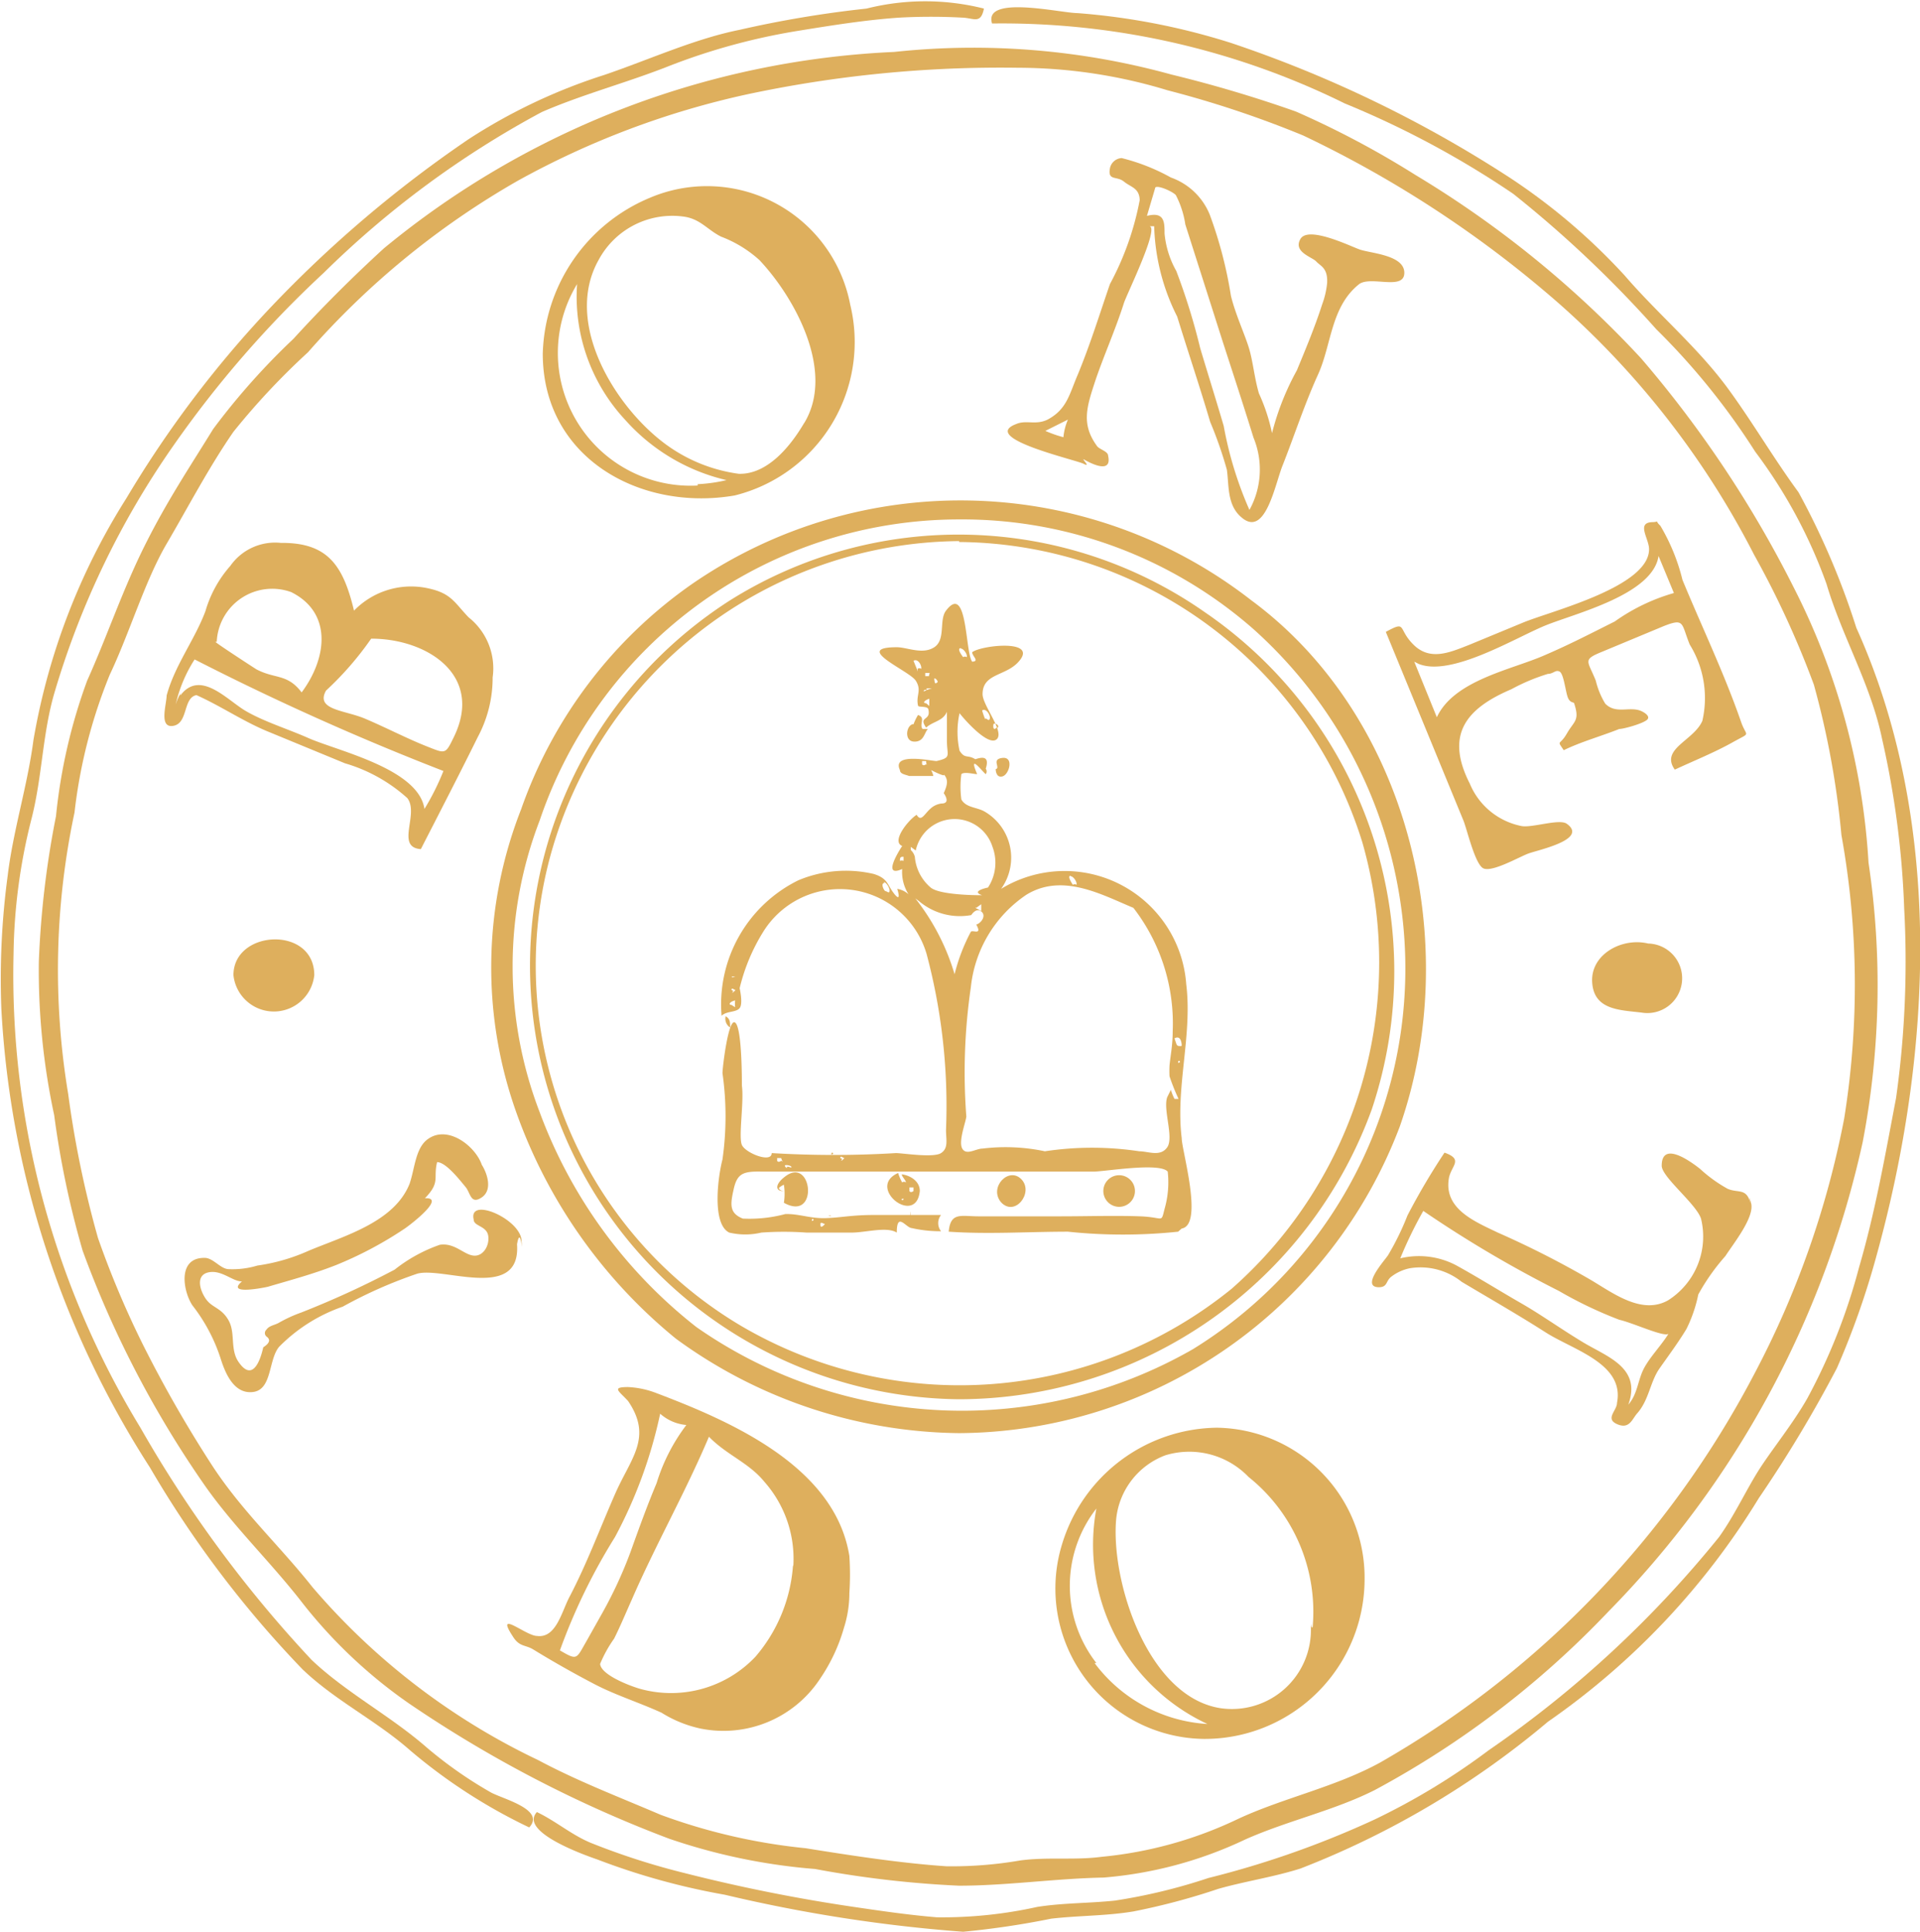 <svg id="Layer_1" data-name="Layer 1" xmlns="http://www.w3.org/2000/svg" viewBox="0 0 42.52 42.78"><defs><style>.cls-1,.cls-2{fill:#deaf5d;}.cls-2{fill-rule:evenodd;}</style></defs><title>Bone_Idol_Roundel</title><path class="cls-1" d="M24.16,45.48a33.7,33.7,0,0,1-5.28-.82,15.31,15.31,0,0,1-2.82-.78c-.32-.11-1.74-.62-1.34-1.05.42.2.76.5,1.19.68a15.73,15.73,0,0,0,2.08.67,37.13,37.13,0,0,0,3.75.75c.61.09,1.23.18,1.84.23a9.73,9.73,0,0,0,2.22-.23c.57-.09,1.15-.08,1.72-.14a12.48,12.48,0,0,0,2.07-.5A20.69,20.69,0,0,0,33.26,43a15,15,0,0,0,2.54-1.54,24.1,24.1,0,0,0,5.1-4.72c.33-.46.58-1,.86-1.45s.78-1.06,1.1-1.63A13.07,13.07,0,0,0,44,30.77c.36-1.23.58-2.49.82-3.75A21.71,21.71,0,0,0,45,22.83a20,20,0,0,0-.49-3.76c-.25-1.21-.88-2.25-1.23-3.43a11.08,11.08,0,0,0-1.58-2.93A15.45,15.45,0,0,0,39.51,10a25.5,25.5,0,0,0-3.17-3,20.5,20.5,0,0,0-3.73-2A17.14,17.14,0,0,0,24.8,3.23C24.6,2.59,26.33,3,26.69,3a15,15,0,0,1,3.4.66,27.14,27.14,0,0,1,6.2,3,13.59,13.59,0,0,1,2.52,2.15c.74.86,1.63,1.6,2.3,2.52.54.74,1,1.53,1.55,2.28a16.88,16.88,0,0,1,1.28,3c1.94,4.29,1.68,9.44.45,13.89a18.06,18.06,0,0,1-.88,2.5,28.89,28.89,0,0,1-1.73,2.88,16.46,16.46,0,0,1-4.67,4.95,19.37,19.37,0,0,1-5.48,3.25c-.6.19-1.22.28-1.82.45a14.85,14.85,0,0,1-1.88.5c-.6.1-1.21.09-1.82.16A18.72,18.72,0,0,1,24.16,45.48Z" transform="translate(-2.83 -2.71)"/><path class="cls-1" d="M14.55,43.17a12.09,12.09,0,0,1-2.63-1.7c-.76-.67-1.67-1.11-2.39-1.8A23.45,23.45,0,0,1,6.15,35.2,20.79,20.79,0,0,1,2.86,25.05,17.12,17.12,0,0,1,3,22.1c.12-1,.44-2,.57-3a14.61,14.61,0,0,1,2.06-5.36,24,24,0,0,1,3.17-4.2,26.83,26.83,0,0,1,4.41-3.75,12.44,12.44,0,0,1,3-1.42c1-.34,2-.8,3-1a24.22,24.22,0,0,1,2.81-.47,5.32,5.32,0,0,1,2.6,0c-.07.35-.22.21-.48.2a12.89,12.89,0,0,0-1.39,0c-.74.05-1.49.17-2.23.29a14,14,0,0,0-2.92.8c-.92.36-1.87.61-2.77,1A21.05,21.05,0,0,0,10,8.75a23.81,23.81,0,0,0-3.36,3.87A18.82,18.82,0,0,0,4.05,18c-.28.92-.28,1.89-.52,2.83a12.68,12.68,0,0,0-.4,3A19.26,19.26,0,0,0,5.94,34.32a27.28,27.28,0,0,0,3.79,5.14c.77.73,1.75,1.24,2.55,1.94a9.28,9.28,0,0,0,1.43,1C14,42.55,14.91,42.78,14.55,43.17Z" transform="translate(-2.83 -2.71)"/><path class="cls-1" d="M29.58,9.53s0,0,0,0Z" transform="translate(-2.83 -2.71)"/><path class="cls-1" d="M14.38,30.19c0-.48-1.18-1-1.06-.48,0,.15.28.14.32.35s-.1.47-.32.45-.42-.29-.75-.24a3.41,3.41,0,0,0-1,.55,20.31,20.31,0,0,1-2.07.95A3.07,3.07,0,0,0,9,32c-.09.05-.21.06-.27.15a.1.1,0,0,0,0,.15c.1.07.07.15-.07.24-.06.27-.23.79-.55.32-.19-.28-.06-.64-.22-.92s-.36-.27-.5-.47-.23-.53.06-.59.54.21.74.2c-.38.32.53.13.57.12.51-.15,1-.28,1.51-.48a8.38,8.38,0,0,0,1.51-.8c.11-.07.95-.71.46-.68.35-.36.18-.44.27-.8.2,0,.52.42.63.55s.11.4.36.23.11-.55,0-.72c-.14-.41-.74-.88-1.18-.58-.29.19-.3.65-.42,1-.34.85-1.44,1.15-2.23,1.48a4.19,4.19,0,0,1-1.14.33,1.91,1.91,0,0,1-.63.08c-.19,0-.35-.26-.55-.25-.59,0-.47.73-.26,1.05a3.81,3.81,0,0,1,.62,1.16c.1.32.29.81.72.76s.34-.71.58-1a3.65,3.65,0,0,1,1.41-.89,10.1,10.1,0,0,1,1.65-.73c.57-.16,2.3.62,2.21-.65C14.36,29.79,14.41,30.61,14.38,30.19Z" transform="translate(-2.83 -2.71)"/><path class="cls-1" d="M21.64,37.16c-.32-2-2.67-3-4.31-3.62a2,2,0,0,0-.59-.12c-.38,0-.2.09,0,.31.55.81.06,1.26-.29,2.06s-.62,1.53-1,2.26c-.18.33-.3.94-.73.88-.24,0-.93-.6-.54,0,.15.25.28.19.46.3.44.27.9.53,1.36.77s1,.41,1.48.63a2.69,2.69,0,0,0,.86.35,2.56,2.56,0,0,0,2.65-1.1,3.9,3.9,0,0,0,.53-1.13,2.53,2.53,0,0,0,.12-.77A6.15,6.15,0,0,0,21.64,37.16Zm-6.41,2.09a13.19,13.19,0,0,1,1.22-2.51,10.32,10.32,0,0,0,1-2.73,1,1,0,0,0,.58.25,4.14,4.14,0,0,0-.66,1.29c-.21.5-.39,1-.58,1.53a9.56,9.56,0,0,1-.62,1.34l-.36.64C15.59,39.44,15.62,39.48,15.23,39.25Zm5.16-1.86a3.47,3.47,0,0,1-.83,2A2.57,2.57,0,0,1,17,40.1c-.24-.07-.86-.31-.88-.55a2.82,2.82,0,0,1,.31-.56c.14-.28.26-.57.39-.86.53-1.22,1.19-2.38,1.71-3.61.4.41.88.57,1.23,1a2.57,2.57,0,0,1,.64,1.84C20.38,37.45,20.41,37.25,20.39,37.39Z" transform="translate(-2.83 -2.71)"/><path class="cls-1" d="M33.05,37.69a3.32,3.32,0,0,0-3.27-3.37,3.63,3.63,0,0,0-3.43,2.58,3.33,3.33,0,0,0,3.14,4.31A3.54,3.54,0,0,0,33.05,37.69Zm-5.94,1.84a2.78,2.78,0,0,1,0-3.42,4.38,4.38,0,0,0,2.46,4.77,3.37,3.37,0,0,1-2.5-1.35Zm4.75-.8a1.75,1.75,0,0,1-2,1.8c-1.62-.25-2.44-2.83-2.31-4.2a1.69,1.69,0,0,1,1.09-1.4,1.82,1.82,0,0,1,1.84.48,3.82,3.82,0,0,1,1.42,3.32C31.85,38.8,31.88,38.55,31.86,38.73Z" transform="translate(-2.83 -2.71)"/><path class="cls-1" d="M41.59,29.33c-.09-.32-.27-.2-.5-.3a3.13,3.13,0,0,1-.61-.44c-.19-.15-.85-.64-.85-.07,0,.25.76.84.87,1.17a1.67,1.67,0,0,1-.73,1.81c-.57.32-1.19-.14-1.69-.44A20.64,20.64,0,0,0,36,30c-.52-.25-1.21-.53-1.08-1.22.06-.27.32-.4-.1-.55A14.89,14.89,0,0,0,34,29.62a6,6,0,0,1-.43.88c-.07.11-.61.7-.21.71.21,0,.15-.14.29-.24a1,1,0,0,1,.4-.18,1.46,1.46,0,0,1,1.15.3c.62.37,1.25.73,1.86,1.12s1.75.69,1.58,1.56c0,.17-.27.35,0,.47s.33-.1.44-.23c.27-.3.29-.7.5-1s.42-.58.6-.88a3.11,3.11,0,0,0,.26-.76,4.65,4.65,0,0,1,.6-.85c.18-.28.65-.86.57-1.17S41.62,29.46,41.59,29.33Zm-1.81,2.91c-.16.26-.4.5-.54.76s-.14.57-.35.81c.3-.82-.47-1.06-1-1.38s-.91-.6-1.38-.87-1-.6-1.44-.84a1.77,1.77,0,0,0-1.23-.15,9.26,9.26,0,0,1,.51-1.05,26.2,26.2,0,0,0,3,1.77,9.16,9.16,0,0,0,1.34.64C39,32,39.68,32.32,39.78,32.24Z" transform="translate(-2.83 -2.71)"/><path class="cls-1" d="M33.52,16.7l1,2.43.72,1.75c.08.2.25.94.43,1.05s.79-.24,1-.32,1.34-.31.86-.66c-.16-.12-.76.09-1,.05a1.57,1.57,0,0,1-1.15-.94c-.55-1.08-.09-1.66.92-2.09a4.36,4.36,0,0,1,.81-.34c.12,0,.17-.1.26-.05s.13.44.18.57.13.1.14.13c.13.39,0,.39-.16.67s-.23.13-.07.37c.39-.19.83-.31,1.23-.47.1,0,.57-.13.63-.22s-.15-.19-.21-.2c-.24-.06-.51.08-.73-.14a1.77,1.77,0,0,1-.21-.51c-.18-.45-.3-.46.14-.64l1.37-.57c.46-.18.38-.06.57.41a2.25,2.25,0,0,1,.28,1.69c-.19.44-.94.62-.61,1.08.43-.2.88-.38,1.29-.61s.3-.1.18-.44c-.37-1.07-.87-2.11-1.3-3.15a4.39,4.39,0,0,0-.49-1.2c-.14-.13,0-.09-.16-.08-.39,0-.09.36-.09.6,0,.83-2.14,1.36-2.78,1.62l-1.21.5c-.41.16-.85.36-1.22,0S34,16.44,33.52,16.7Zm.73.71c.72.29,2.14-.58,2.8-.85s2.38-.68,2.51-1.54l.34.82a4.28,4.28,0,0,0-1.31.63c-.52.26-1,.51-1.56.75-.73.32-2,.55-2.38,1.37l-.5-1.23Z" transform="translate(-2.83 -2.71)"/><path class="cls-1" d="M26.83,12.88c.19.11.63.32.54-.08,0-.1-.2-.14-.25-.22-.34-.47-.23-.84-.05-1.39s.46-1.17.65-1.77c.06-.19.78-1.65.57-1.7h.1a4.72,4.72,0,0,0,.51,2c.24.78.5,1.55.73,2.33A8.92,8.92,0,0,1,30,13.11c.05.35,0,.79.33,1.06.53.45.74-.76.91-1.17.26-.66.48-1.34.78-2s.28-1.5.91-2c.26-.19,1,.15,1-.25s-.76-.43-1-.52S31.8,7.71,31.63,8s.26.4.35.5.26.14.24.48a1.89,1.89,0,0,1-.11.47c-.16.5-.37,1-.56,1.46A5.82,5.82,0,0,0,31,12.3a4.12,4.12,0,0,0-.29-.88c-.1-.34-.13-.7-.22-1s-.3-.75-.4-1.16a9.35,9.35,0,0,0-.47-1.8,1.45,1.45,0,0,0-.86-.82,4.42,4.42,0,0,0-1.09-.43.28.28,0,0,0-.26.23c-.05.28.15.16.31.29s.34.14.35.41A6.4,6.4,0,0,1,27.41,9c-.23.67-.43,1.32-.71,2-.19.44-.24.77-.67,1-.27.13-.47,0-.7.1-.81.31,1.33.79,1.5.88S26.78,12.86,26.83,12.88Zm1.58-6c0-.1.38.06.46.15a2.07,2.07,0,0,1,.21.65l.83,2.6c.23.71.46,1.41.68,2.12A1.85,1.85,0,0,1,30.5,14a8.2,8.2,0,0,1-.57-1.86c-.17-.58-.35-1.15-.52-1.72a14.12,14.12,0,0,0-.53-1.71,2.07,2.07,0,0,1-.26-.83c0-.25,0-.49-.39-.39ZM26.48,12a1.32,1.32,0,0,0-.1.39,2.7,2.7,0,0,1-.4-.14Z" transform="translate(-2.83 -2.71)"/><path class="cls-1" d="M21.66,9.46a3.23,3.23,0,0,0-4.44-2.37,3.85,3.85,0,0,0-2.37,3.45c0,2.31,2.16,3.5,4.25,3.14a3.5,3.5,0,0,0,2.56-4.22C21.61,9.27,21.67,9.51,21.66,9.46Zm-3.38,4A2.94,2.94,0,0,1,15.61,9a4,4,0,0,0,1.06,3,4.31,4.31,0,0,0,2.25,1.34A3.47,3.47,0,0,1,18.28,13.43Zm2.35-1.37c-.29.49-.8,1.13-1.44,1.11a3.53,3.53,0,0,1-1.73-.74c-1.07-.85-2.14-2.64-1.37-4A1.85,1.85,0,0,1,18,7.51c.35.06.5.29.8.44a2.67,2.67,0,0,1,.85.52c.79.84,1.67,2.46,1,3.59Z" transform="translate(-2.83 -2.71)"/><path class="cls-1" d="M7.18,18.1c.56.25,1.06.6,1.64.83l1.65.68a3.54,3.54,0,0,1,1.38.77c.27.35-.27,1.09.3,1.13.42-.82.85-1.65,1.26-2.48a2.78,2.78,0,0,0,.33-1.32,1.44,1.44,0,0,0-.53-1.33c-.31-.32-.38-.53-.88-.64a1.76,1.76,0,0,0-1.66.49c-.24-1-.58-1.51-1.62-1.5a1.21,1.21,0,0,0-1.12.51,2.6,2.6,0,0,0-.55,1c-.24.64-.68,1.2-.86,1.87,0,.19-.18.73.15.67S6.88,18.16,7.18,18.1ZM10.05,18a7,7,0,0,0,1-1.15c1.24,0,2.5.81,1.83,2.18-.19.39-.18.37-.61.2s-.91-.42-1.36-.61S9.81,18.43,10.05,18ZM7.63,16.92a1.23,1.23,0,0,1,1.65-1.1c.92.46.79,1.47.23,2.22-.32-.42-.58-.29-1-.51-.08-.05-.91-.59-.91-.61Zm-.8,1.14a1.12,1.12,0,0,0-.11.25,3.12,3.12,0,0,1,.42-1,58.74,58.74,0,0,0,5.51,2.47,5.49,5.49,0,0,1-.42.84c-.13-.88-1.87-1.27-2.55-1.56-.47-.21-1-.37-1.41-.61s-1-.92-1.44-.35C6.79,18.11,6.92,17.92,6.83,18.06Z" transform="translate(-2.83 -2.71)"/><path class="cls-2" d="M9.79,24.3A.9.9,0,0,1,8,24.3C8,23.29,9.79,23.2,9.79,24.3Z" transform="translate(-2.83 -2.71)"/><path class="cls-2" d="M39.19,25.13c-.48-.06-1.06-.05-1.1-.67s.66-1,1.24-.86A.77.77,0,1,1,39.19,25.13Z" transform="translate(-2.83 -2.71)"/><path class="cls-1" d="M29.66,9.53h0S29.62,9.55,29.66,9.53Z" transform="translate(-2.83 -2.71)"/><path class="cls-1" d="M24.07,44.46a22.92,22.92,0,0,1-3.19-.37,13.17,13.17,0,0,1-3.23-.67,27.39,27.39,0,0,1-5.77-3,10.87,10.87,0,0,1-2.36-2.23c-.69-.89-1.49-1.65-2.14-2.57A22.76,22.76,0,0,1,4.66,30.4a20.38,20.38,0,0,1-.63-3A15.27,15.27,0,0,1,3.69,24a20.5,20.5,0,0,1,.38-3.22,12.18,12.18,0,0,1,.69-3c.45-1,.78-2,1.28-3s1-1.74,1.51-2.57a15.42,15.42,0,0,1,1.78-2c.62-.68,1.28-1.34,2-2A19.08,19.08,0,0,1,22.63,3.86a16.49,16.49,0,0,1,6.14.5,28.31,28.31,0,0,1,2.76.82,20.19,20.19,0,0,1,2.64,1.4,22.88,22.88,0,0,1,5,4.06,25,25,0,0,1,3.38,5.07,15.37,15.37,0,0,1,1.66,6.1A18.4,18.4,0,0,1,44.08,28a21.35,21.35,0,0,1-5.63,10.39,20.52,20.52,0,0,1-5.17,3.95c-.91.46-1.94.68-2.88,1.1a9,9,0,0,1-3.13.84C26.21,44.3,25.12,44.46,24.07,44.46Zm1.3-40.25a26.9,26.9,0,0,0-6,.59A18.72,18.72,0,0,0,14.3,6.71a18.15,18.15,0,0,0-4.65,3.8A15.86,15.86,0,0,0,8,12.27c-.54.78-1,1.66-1.48,2.48s-.81,1.95-1.26,2.9a11.5,11.5,0,0,0-.78,3.05,16.74,16.74,0,0,0-.14,6.23A22.8,22.8,0,0,0,5,30.12a20.63,20.63,0,0,0,1,2.37,27.73,27.73,0,0,0,1.55,2.7c.66,1,1.48,1.75,2.2,2.66a15.11,15.11,0,0,0,5,3.83c.88.47,1.8.82,2.71,1.21a13,13,0,0,0,3.21.74c1,.16,2.09.33,3.12.4a8.93,8.93,0,0,0,1.64-.13c.61-.08,1.2,0,1.8-.08a8.94,8.94,0,0,0,3-.83c1-.47,2.17-.71,3.17-1.26a21.28,21.28,0,0,0,8.27-8.58,20.22,20.22,0,0,0,2-5.67,18.65,18.65,0,0,0-.06-6.28A19.08,19.08,0,0,0,43,17.87,20.47,20.47,0,0,0,41.68,15,18.94,18.94,0,0,0,37.4,9.47a24.65,24.65,0,0,0-5.71-3.76,22.79,22.79,0,0,0-3-1A11.45,11.45,0,0,0,25.37,4.21Z" transform="translate(-2.83 -2.71)"/><path class="cls-1" d="M24.07,34.44a10.8,10.8,0,0,1-6.27-2.09,11.38,11.38,0,0,1-3.55-5.05,9.57,9.57,0,0,1,.12-6.67,10.18,10.18,0,0,1,3.8-5A10.48,10.48,0,0,1,30.54,16c3.51,2.59,4.7,7.62,3.29,11.65A10.5,10.5,0,0,1,24.07,34.44Zm0-20.23a9.81,9.81,0,0,0-9.29,6.67,9,9,0,0,0,0,6.45,10.8,10.8,0,0,0,3.47,4.76,10.27,10.27,0,0,0,11,.49,9.9,9.9,0,0,0,4.61-9.78,10.1,10.1,0,0,0-3.27-6.16A9.78,9.78,0,0,0,24.07,14.21Z" transform="translate(-2.83 -2.71)"/><path class="cls-1" d="M24.07,33.69A9.6,9.6,0,0,1,19,16a9.52,9.52,0,0,1,10.52.27,9.63,9.63,0,0,1,3.69,11A9.74,9.74,0,0,1,24.07,33.69Zm0-19a9.47,9.47,0,0,0-9.06,7,9.27,9.27,0,0,0,4.24,10.38,9.56,9.56,0,0,0,10.86-.83A9.63,9.63,0,0,0,33,21.36,9.43,9.43,0,0,0,24.07,14.71Z" transform="translate(-2.83 -2.71)"/><path class="cls-1" d="M19,25.46c0-.12,0-.19-.1-.25A.23.23,0,0,0,19,25.46Z" transform="translate(-2.83 -2.71)"/><path class="cls-1" d="M23.07,18.74c-.17,0-.23.38,0,.39s.23-.21.31-.28h-.12c-.08-.11.08-.25-.1-.31C23.14,18.57,23.05,18.74,23.07,18.74Z" transform="translate(-2.83 -2.71)"/><path class="cls-1" d="M24.88,19.74s0,.2.15.16.26-.44,0-.41S25,19.71,24.88,19.74Z" transform="translate(-2.83 -2.71)"/><path class="cls-1" d="M23.2,29.08c0-.23-.23-.35-.4-.37,0,.05.1.14.09.18a.06.06,0,0,0-.08,0,1,1,0,0,1-.09-.21C22,29,23.12,29.88,23.2,29.08Zm-.14,0s-.06.05-.09,0V29l.09,0Zm-.22.17c0,.07-.1,0,0,0S22.83,29.21,22.84,29.22Z" transform="translate(-2.83 -2.71)"/><path class="cls-1" d="M25,29.33c.31.33.73-.22.45-.51S24.72,29,25,29.33Z" transform="translate(-2.83 -2.71)"/><path class="cls-1" d="M20.19,29.34c.79.44.63-1.09,0-.56-.19.15-.2.31,0,.3,0,0-.1,0-.11-.07a.41.41,0,0,1,.11-.07A1.33,1.33,0,0,1,20.19,29.34Z" transform="translate(-2.83 -2.71)"/><path class="cls-1" d="M27.63,28.73a.35.35,0,1,0,.1.68A.35.35,0,0,0,27.63,28.73Z" transform="translate(-2.83 -2.71)"/><path class="cls-1" d="M29,29.91c.49-.08,0-1.73,0-2-.14-1.13.24-2.28.1-3.41A2.7,2.7,0,0,0,25,22.39a1.18,1.18,0,0,0-.38-1.72c-.17-.09-.4-.08-.5-.26a2.1,2.1,0,0,1,0-.56c.06-.06.28,0,.35,0-.21-.49.12-.05.19,0a.1.1,0,0,0,0-.12c.07-.22,0-.29-.23-.21-.18-.11-.23,0-.35-.19a1.92,1.92,0,0,1,0-.83c.09.12.63.74.82.58s-.31-.75-.31-1c0-.45.48-.4.77-.69.53-.54-.79-.4-1-.24,0,.09.17.2,0,.21-.16-.21-.1-1.76-.58-1.13-.16.21,0,.64-.26.81s-.6,0-.83,0c-1,0,.28.52.42.74s0,.32.05.55c0,.05.22,0,.23.09.06.26-.23.14-.05.4.15-.14.37-.14.46-.35,0,0,0,.56,0,.63,0,.35.11.38-.23.46-.11,0-1-.2-.81.2,0,.09.13.1.2.13l.54,0a.5.5,0,0,0-.05-.13s.35.18.28.09c.09.11.1.2,0,.42.1.15.08.23-.05.23a.44.44,0,0,0-.24.11c-.14.12-.21.31-.31.14-.18.11-.57.59-.32.69,0,0-.49.73,0,.51a.92.92,0,0,0,.14.56.49.49,0,0,0-.25-.12c.08.26,0,.21-.11.05s-.12-.29-.41-.38a2.72,2.72,0,0,0-1.67.14,3.06,3.06,0,0,0-1.7,3c.11-.11.32-.07.4-.17s0-.44,0-.44a4.22,4.22,0,0,1,.51-1.23,2,2,0,0,1,3.63.47,13.05,13.05,0,0,1,.43,3.9c0,.21.06.4-.11.51s-.85,0-1,0a22.94,22.94,0,0,1-2.75,0c0,.23-.58,0-.66-.18s.05-.95,0-1.31c0-.17,0-1.29-.15-1.4s-.28,1-.28,1.12a6.78,6.78,0,0,1,0,1.91c-.1.38-.24,1.43.15,1.62a1.55,1.55,0,0,0,.71,0,7,7,0,0,1,1,0c.35,0,.69,0,1,0s.78-.14,1,0c0-.47.2-.11.33-.1a2.88,2.88,0,0,0,.65.07.29.29,0,0,1,0-.36c-.5,0-1,0-1.49,0s-.73.06-1.07.07-.59-.1-.89-.09a3.08,3.08,0,0,1-.94.1c-.3-.12-.28-.31-.2-.66s.22-.39.64-.38c1.17,0,2.37,0,3.56,0s2.51,0,3.76,0c.26,0,1.47-.21,1.65,0a2.12,2.12,0,0,1-.06.79c-.1.37,0,.22-.55.2s-1.18,0-1.77,0-1.2,0-1.81,0c-.39,0-.62-.1-.66.34.88.06,1.76,0,2.64,0a11.71,11.71,0,0,0,2.44,0ZM28.68,27c-.1.27.15.89,0,1.11s-.42.09-.62.09a7,7,0,0,0-2.09,0,4.22,4.22,0,0,0-1.38-.06c-.15,0-.36.16-.45,0s.08-.59.09-.71a13,13,0,0,1,.1-2.86,2.82,2.82,0,0,1,1.23-2.05c.8-.49,1.67,0,2.37.29a4.18,4.18,0,0,1,.87,2.74c0,.3-.05.54-.07.75a2.24,2.24,0,0,0,0,.24,4.68,4.68,0,0,0,.2.5s-.06,0-.09,0a1.19,1.19,0,0,1-.08-.2Zm-5.84-5.32c0,.08,0,0,0,.09a.11.11,0,0,0-.08,0c0-.05,0-.09.06-.09Zm.27-.14a.88.88,0,0,1,1.7-.08,1,1,0,0,1-.1.9s-.4.08-.13.17a.05.05,0,0,0,0,0h-.08s-.86,0-1.06-.17a1,1,0,0,1-.35-.68.31.31,0,0,0-.09-.15s0,0,0-.07Zm1.34,1.27.11-.08c0,.05,0,.1,0,.15l-.13-.07S24.46,22.8,24.45,22.8Zm2.09-.7c.06,0,.15.13.13.19a.07.07,0,0,0-.08,0S26.45,22.1,26.54,22.1Zm2.38,4.13c0-.1.09,0,0,0Zm.07-.37c-.11,0-.09,0-.15-.17C29,25.61,29,25.86,29,25.86Zm-4.88-8.8c.06,0,.15.13.13.19a.07.07,0,0,0-.08,0S24,17.06,24.11,17.06Zm-.93,5.59a1.4,1.4,0,0,0,1.16.31s.1-.17.22-.08,0,.26-.11.29c.14.25-.08.11-.12.16a4.07,4.07,0,0,0-.36.94,5,5,0,0,0-.87-1.68Zm1.48-4a1.43,1.43,0,0,1-.08-.22c.09-.06.19.11.17.18s-.06,0-.09,0S24.67,18.66,24.66,18.68Zm.25.15c-.08.09-.09,0-.08-.06S25,18.78,24.91,18.83Zm-1.32-1c-.06.07-.06,0-.07-.06S23.62,17.78,23.59,17.83Zm-.18-.13s-.06,0-.09,0v-.07l.1,0S23.39,17.68,23.41,17.7Zm-.06.27s0,0,.08,0,0,0-.1.05S23.32,17.94,23.35,18Zm-.2-.39-.09-.22c.1-.06.19.11.17.18a.06.06,0,0,0-.08,0S23.16,17.55,23.15,17.58Zm.19.72c-.08,0-.05-.06.07-.1l0,.16Zm0,1.35s-.06.05-.09,0v-.07l.09,0S23.34,19.63,23.36,19.65Zm-.94,2.61c.06,0,.14.14.13.2s-.06,0-.09,0S22.32,22.26,22.42,22.26Zm-3.37,2.09c.07,0,.1,0,.09,0S19.06,24.35,19.05,24.35Zm0,.3c0-.07.06,0,.09,0l0,0S19,24.75,19.07,24.65Zm0,.33c-.07,0-.05-.07.08-.1a.77.77,0,0,0,0,.15Zm2.21,3.31c0-.09.09,0,0,0Zm.2.08c0-.07.06,0,.09,0s0,0,0,0S21.42,28.47,21.48,28.37Zm-1.31.06s-.06.05-.09,0v-.06l.09,0S20.15,28.42,20.17,28.43Zm.68,1.33c0-.1.08,0,0,0Zm.19.07c0-.06.07,0,.1,0a.05.05,0,0,0,0,0S21,29.93,21,29.83Zm2-.28a.44.44,0,0,0,0,.16L23,29.63Zm-1.83.09c.06,0,.07,0,.05.05S21.24,29.61,21.24,29.64Zm-.89-1.08c-.05,0,0,.07-.06,0S20.4,28.52,20.35,28.56Z" transform="translate(-2.83 -2.71)"/></svg>